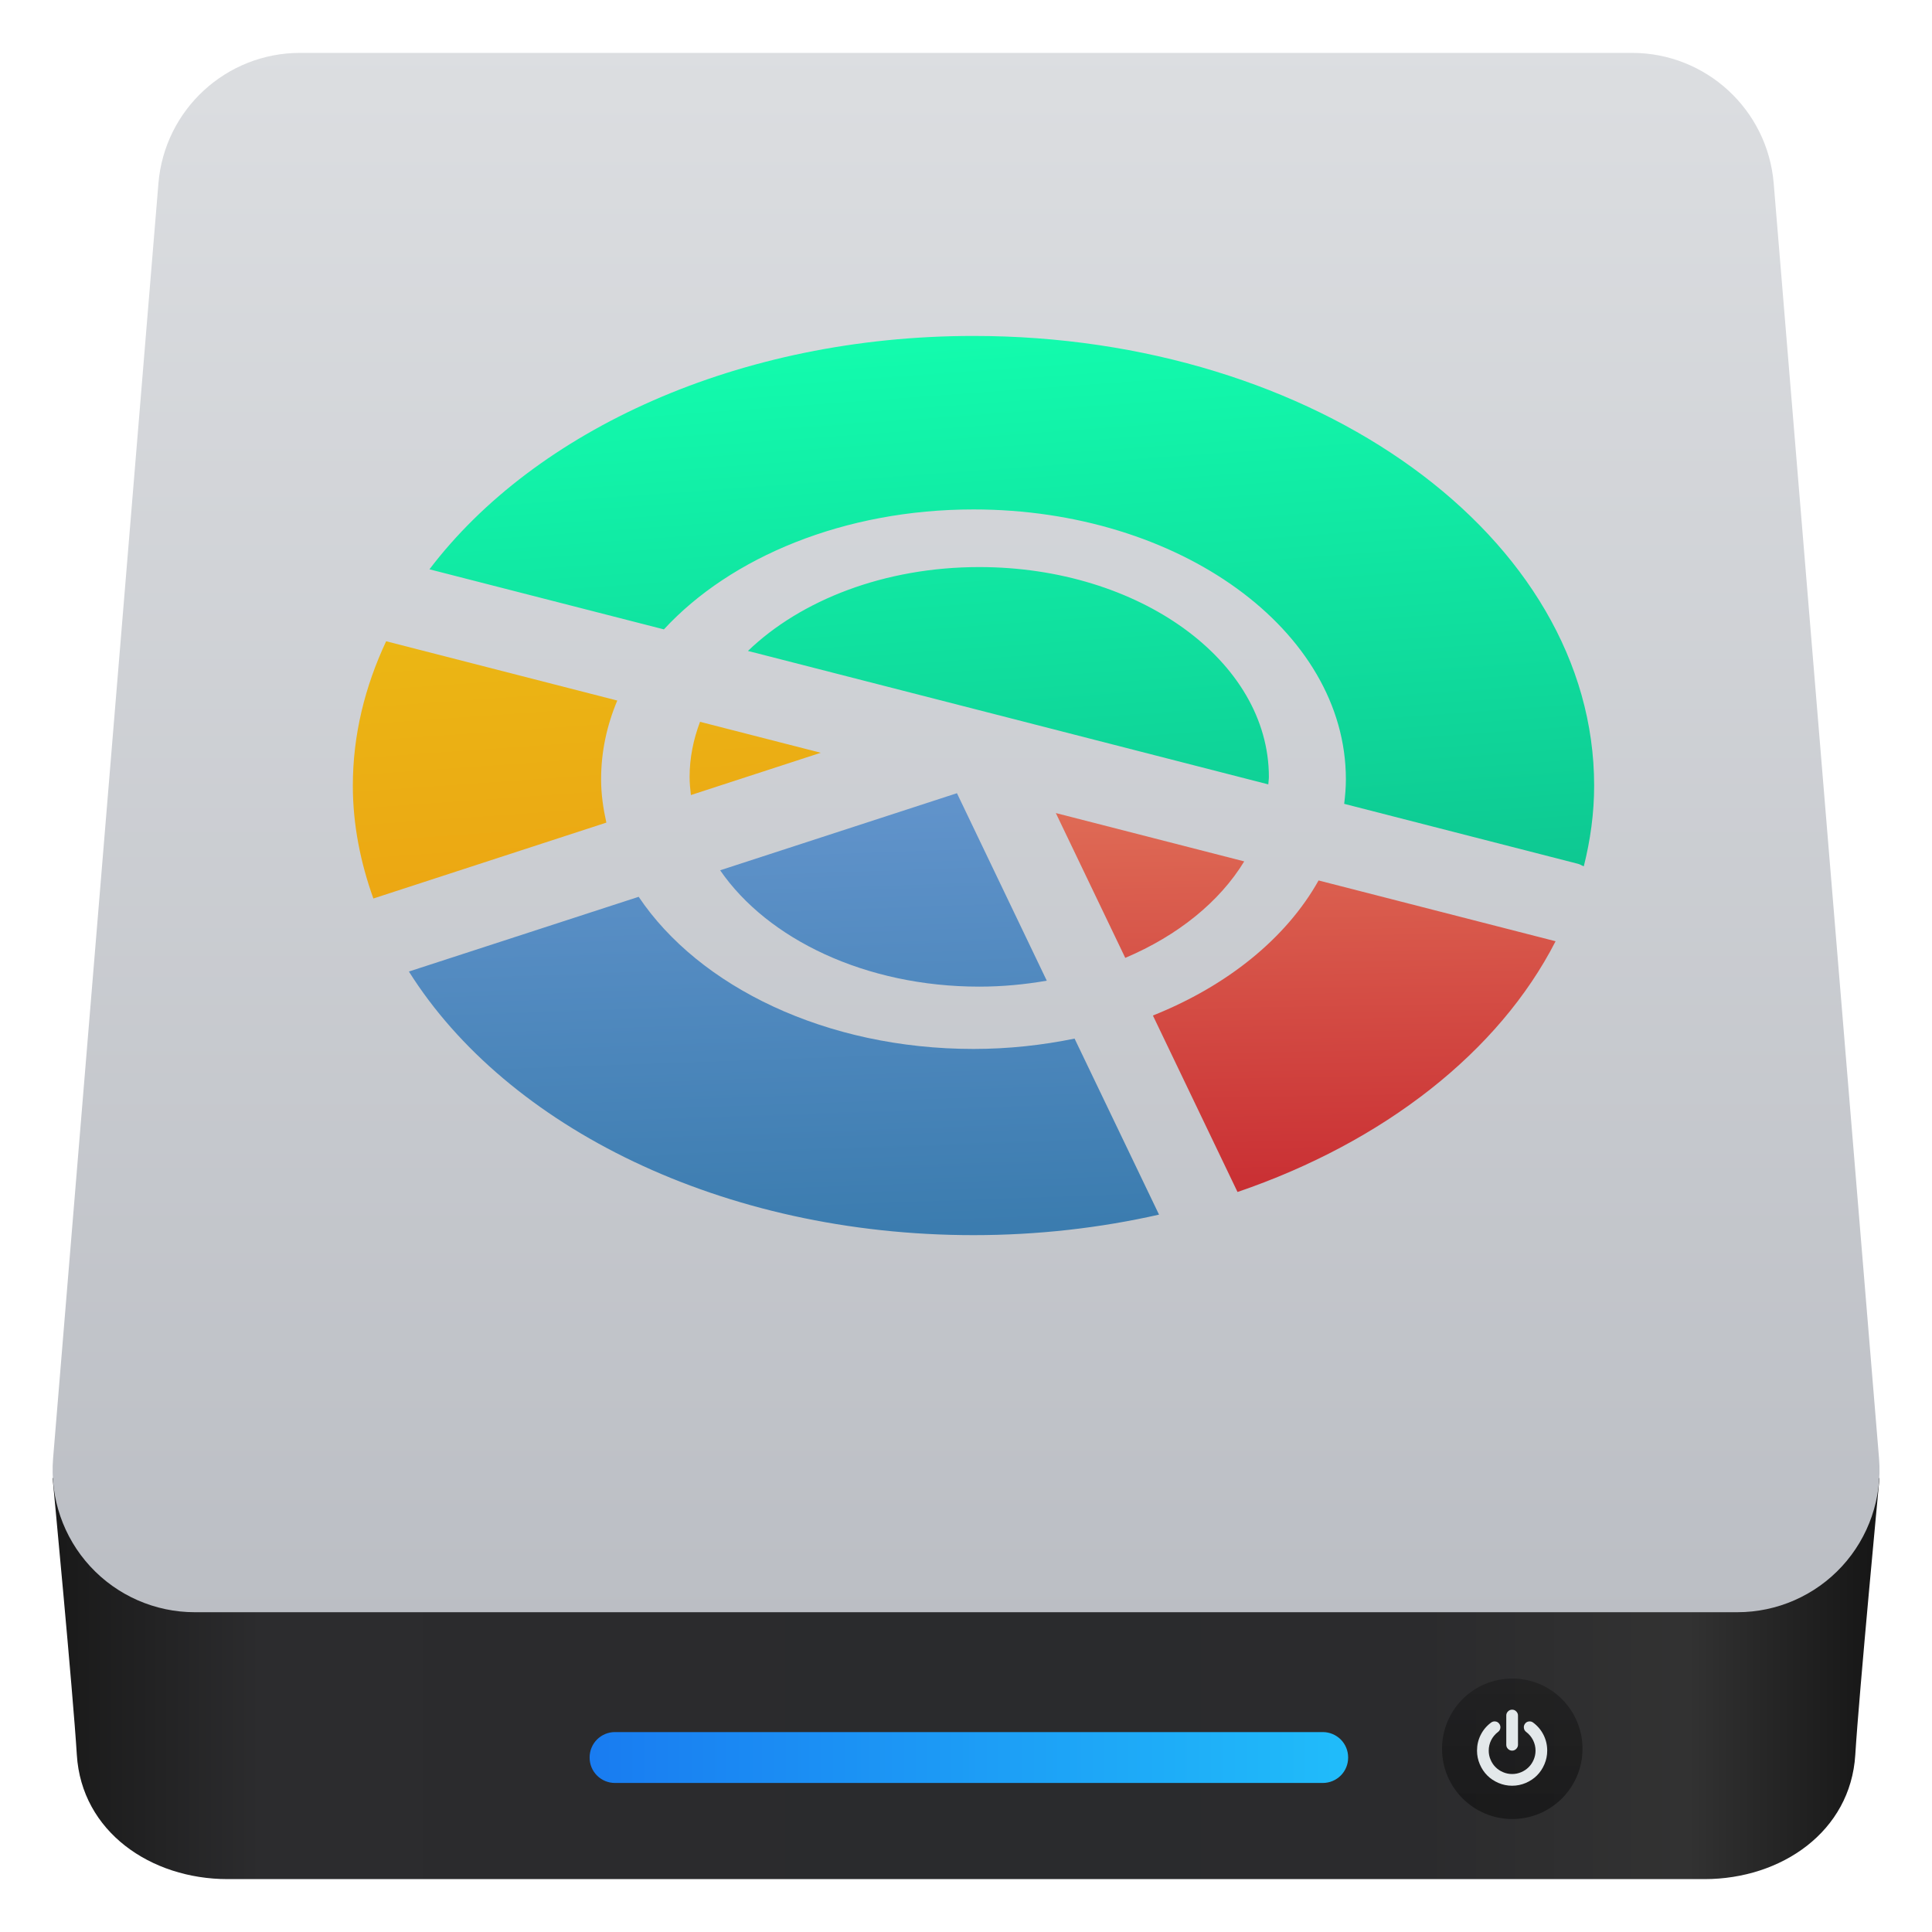 <svg clip-rule="evenodd" fill-rule="evenodd" stroke-linejoin="round" stroke-miterlimit="2" viewBox="0 0 48 48" xmlns="http://www.w3.org/2000/svg">
 <linearGradient id="a" x2="1" gradientTransform="matrix(44.294 -.187 .187 44.294 8.719 1669.51)" gradientUnits="userSpaceOnUse">
  <stop stop-color="#1a1a1a" offset="0"/>
  <stop stop-color="#2c2c2e" offset=".11"/>
  <stop stop-color="#2b2b2d" offset=".29"/>
  <stop stop-color="#2a2b2d" offset=".51"/>
  <stop stop-color="#2b2b2d" offset=".75"/>
  <stop stop-color="#323232" offset=".9"/>
  <stop stop-color="#171717" offset="1"/>
 </linearGradient>
 <linearGradient id="b" x2="1" gradientTransform="matrix(-.002 -38.741 38.741 -.002 74.907 40.053)" gradientUnits="userSpaceOnUse">
  <stop stop-color="#bbbec4" offset="0"/>
  <stop stop-color="#dcdee1" offset="1"/>
 </linearGradient>
 <linearGradient id="c" x2="1" gradientTransform="matrix(18.831 0 0 18.831 14.656 853.913)" gradientUnits="userSpaceOnUse">
  <stop stop-color="#197cf1" offset="0"/>
  <stop stop-color="#20bcfa" offset="1"/>
 </linearGradient>
 <linearGradient id="d" x2="1" gradientTransform="matrix(0 -3.489 3.489 0 183.229 44.976)" gradientUnits="userSpaceOnUse">
  <stop stop-color="#040404" stop-opacity=".45" offset="0"/>
  <stop stop-color="#121212" stop-opacity=".41" offset="1"/>
 </linearGradient>
 <linearGradient id="e" x2="1" gradientTransform="matrix(-1.727 -21.92 21.92 -1.727 453.518 510.631)" gradientUnits="userSpaceOnUse">
  <stop stop-color="#0bac83" offset="0"/>
  <stop stop-color="#13ffaf" offset="1"/>
 </linearGradient>
 <linearGradient id="f" x2="1" gradientTransform="matrix(-1.591 -21.302 21.302 -1.591 450.863 511.47)" gradientUnits="userSpaceOnUse">
  <stop stop-color="#ec9013" offset="0"/>
  <stop stop-color="#ebc514" offset="1"/>
 </linearGradient>
 <linearGradient id="g" x2="1" gradientTransform="matrix(.411 21.39 -21.39 .411 454.338 490.368)" gradientUnits="userSpaceOnUse">
  <stop stop-color="#f8b17e" offset="0"/>
  <stop stop-color="#c6262e" offset="1"/>
 </linearGradient>
 <linearGradient id="h" x2="1" gradientTransform="matrix(.805 21.655 -21.655 .805 445.774 489.677)" gradientUnits="userSpaceOnUse">
  <stop stop-color="#8badea" offset="0"/>
  <stop stop-color="#3b7caf" offset="1"/>
 </linearGradient>
 <path d="m42.349 46.686h-36.695c-1.91 0-3.627-1.181-3.745-3.086-.095-1.546-.601-6.867-.602-6.878h45.389c-.001.011-.507 5.332-.602 6.878-.118 1.905-1.835 3.086-3.745 3.086z" fill="url(#a)" fill-rule="nonzero"/>
 <path d="m44.067 4.555c-.152-1.832-1.682-3.241-3.52-3.241h-33.091c-1.838 0-3.368 1.409-3.52 3.241-.587 7.112-1.988 24.061-2.617 31.677-.081.984.253 1.957.921 2.683.669.727 1.611 1.14 2.598 1.14h38.327c.987 0 1.929-.413 2.598-1.14.668-.726 1.002-1.699.921-2.683-.629-7.616-2.03-24.565-2.617-31.677z" fill="url(#b)"/>
 <path d="m33.494 43.661c0-.166-.066-.326-.184-.444-.118-.117-.278-.184-.444-.184h-17.589c-.167 0-.327.067-.444.184-.118.118-.184.278-.184.444v.008c0 .167.066.327.184.444.117.118.277.184.444.184h17.589c.166 0 .326-.066.444-.184.118-.117.184-.277.184-.444z" fill="url(#c)"/>
 <circle cx="37.572" cy="43.448" r="1.745" fill="url(#d)"/>
 <g fill-rule="nonzero">
  <path d="m38.349 43.104c-.061-.122-.147-.224-.257-.306-.032-.025-.068-.034-.108-.029s-.072.024-.096.057c-.024.032-.033.067-.027.107.005.04.024.072.056.096.074.056.131.125.172.206.04.081.061.167.061.259 0 .079-.016.154-.046.225-.031.072-.072.134-.125.186-.052.052-.114.094-.185.124-.072.031-.147.046-.226.046s-.154-.015-.225-.046c-.072-.03-.134-.072-.186-.124s-.094-.114-.124-.186c-.031-.071-.046-.146-.046-.225 0-.092.02-.178.06-.259.041-.081.098-.15.172-.206.032-.024.051-.056.057-.096.005-.039-.004-.075-.028-.107-.024-.033-.055-.052-.095-.057s-.076.004-.109.029c-.11.082-.196.184-.257.306s-.091.252-.091.39c0 .118.023.231.069.338.046.108.108.201.186.279s.171.14.279.186c.107.046.22.069.338.069s.231-.023.339-.069c.107-.046.2-.108.278-.186s.14-.171.186-.279c.046-.107.069-.22.069-.338 0-.138-.03-.268-.091-.39zm-.781.39c.039 0 .074-.015.102-.043.029-.029.044-.063.044-.103v-.727c0-.039-.015-.073-.044-.102-.028-.029-.063-.043-.102-.043s-.073.014-.102.043-.043.063-.043.102v.727c0 .04.014.074.043.103.029.028.063.043.102.043z" fill="#e3e8ea"/>
  <g transform="matrix(1.028 0 0 1.028 -437.829 -495.092)">
   <path d="m449.57 495.312c-2.288 0-4.313.798-5.59 2.027l5.478 1.404 7.098 1.821c.003-.061.014-.119.014-.18 0-2.801-3.134-5.072-7-5.072zm-.139-5.586c-5.668 0-10.597 2.28-13.148 5.64l5.666 1.452c1.614-1.748 4.361-2.899 7.482-2.899 4.972 0 9.001 2.92 9 6.522 0 .2-.017.397-.041.593l5.652 1.45c.052.013.09.043.139.06.159-.632.25-1.283.25-1.949.002-6.002-6.714-10.869-15-10.869z" fill="url(#e)"/>
   <path d="m442.822 499.052c-.16.425-.252.87-.252 1.332 0 .148.014.293.031.438l3.139-1.022zm-7.586-1.947c-.514 1.097-.805 2.267-.805 3.49 0 .943.184 1.854.496 2.727l5.631-1.834c-.076-.342-.127-.69-.127-1.047 0-.662.138-1.301.391-1.903z" fill="url(#f)"/>
   <path d="m457.771 502.886c-.78 1.393-2.203 2.545-4.004 3.264l2.045 4.265c3.538-1.208 6.319-3.386 7.687-6.06zm-6.35-1.629 1.678 3.5c1.266-.537 2.278-1.352 2.875-2.332z" fill="url(#g)"/>
   <path d="m441.339 503.281-5.553 1.806c2.362 3.756 7.577 6.371 13.645 6.371 1.562 0 3.068-.175 4.484-.496l-2.041-4.254c-.778.159-1.595.25-2.443.25-3.562 0-6.633-1.502-8.092-3.677zm7.692-2.504-5.723 1.863c1.147 1.666 3.517 2.812 6.262 2.812.563 0 1.108-.053 1.632-.144z" fill="url(#h)"/>
  </g>
 </g>
</svg>
